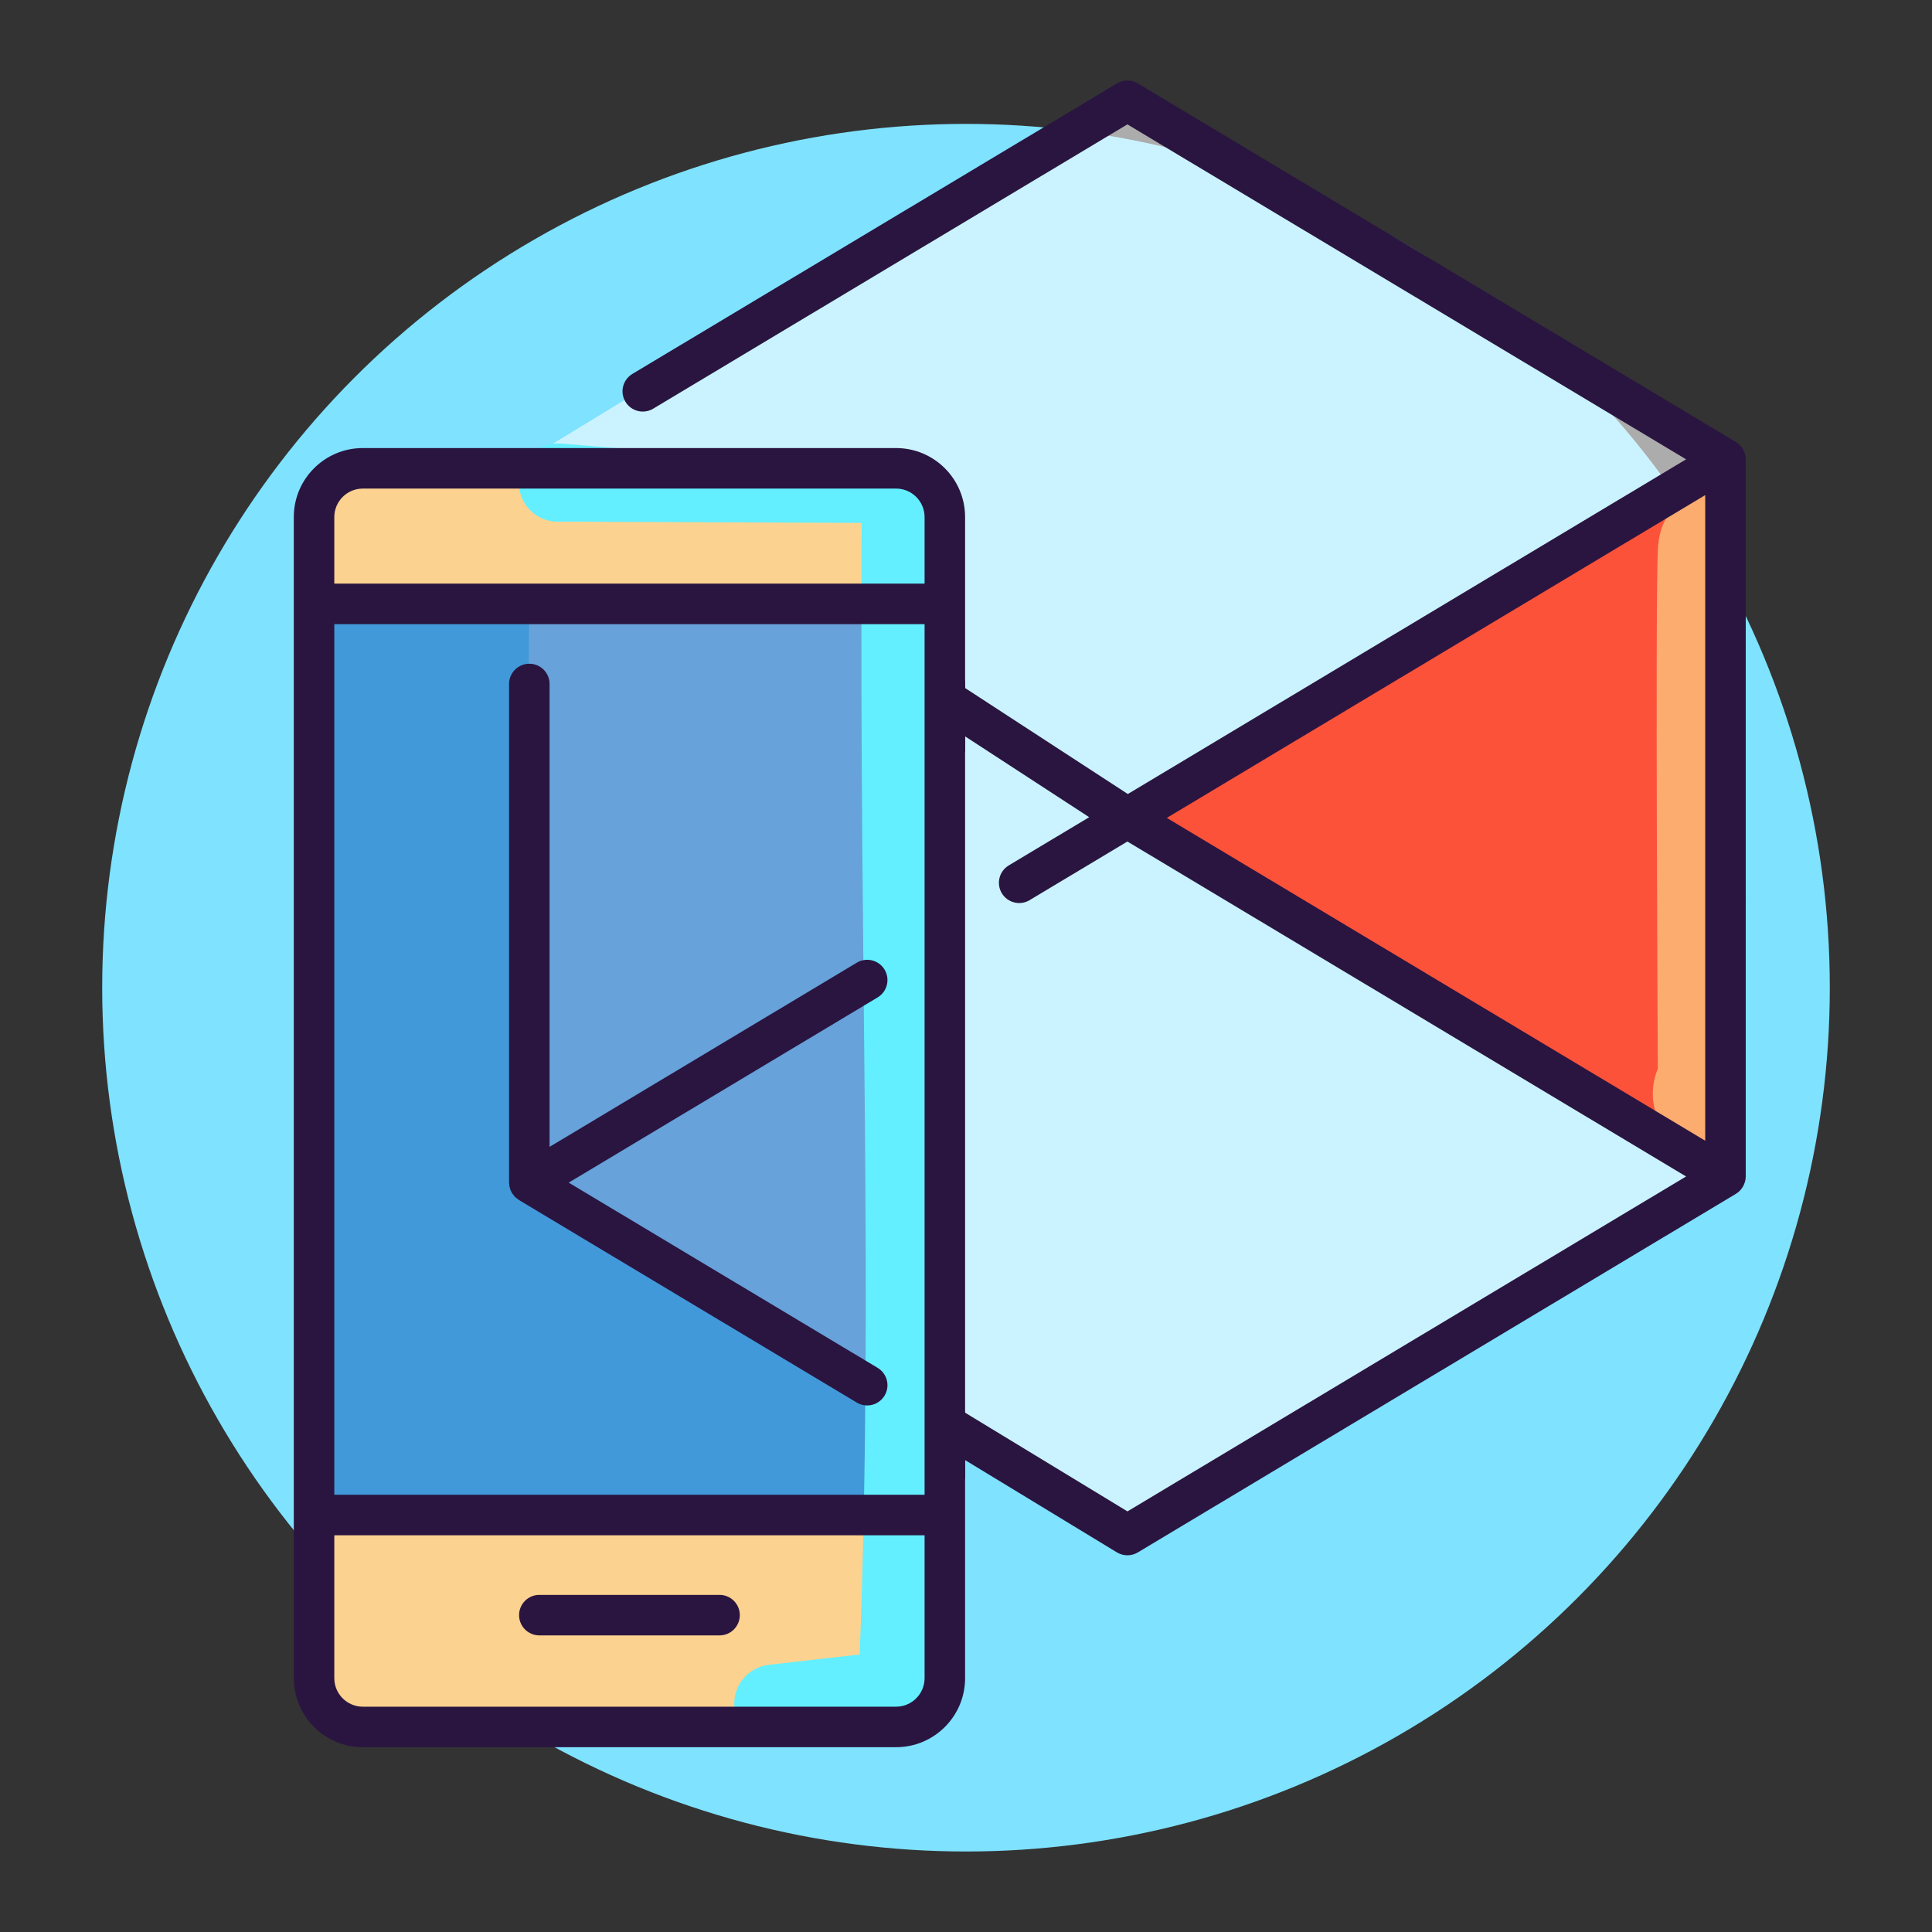 <?xml version="1.0" encoding="utf-8"?>
<!-- Generator: Adobe Illustrator 19.1.0, SVG Export Plug-In . SVG Version: 6.00 Build 0)  -->
<svg version="1.1" id="Layer_1" xmlns="http://www.w3.org/2000/svg" xmlns:xlink="http://www.w3.org/1999/xlink" x="0px" y="0px"
	 viewBox="0 0 1200 1200" enable-background="new 0 0 1200 1200" xml:space="preserve">
<rect x="0" y="0" width="1200" height="1200" fill="#333333" stroke="none"/>
<g>
	<circle fill="#7FE2FF" cx="600" cy="613.477" r="536.523"/>
	<polygon opacity="0.59" fill="#FFFFFF" points="701.369,509.406 1067.95,289.742 693.896,61.777 329.807,283.904 324.797,723.149 
		695.566,951.957 1062.245,729.069 	"/>
	<polygon fill="#FC523A" points="708.05,509.406 1068.925,729.069 1074.63,289.742 	"/>
	<path fill="#FCD290" d="M195.264,374.256l1.07-52.419c0,0-10.698-27.814,51.35-32.094c62.048-4.279,300.611,1.07,300.611,1.07
		s51.35,9.628,44.931,47.07c-6.419,37.443-6.419,37.443-6.419,37.443L195.264,374.256z"/>
	<rect x="201.682" y="375.326" opacity="0.49" fill="#004FB3" width="385.124" height="564.849"/>
	<path fill="#FCD290" d="M196.333,942.314l3.209,98.42c0,0-5.348,44.931,53.49,41.722c58.839-3.209,297.402,0,297.402,0
		s35.303-2.139,36.373-41.722c1.07-39.582,0-95.211,0-95.211L196.333,942.314z"/>
	<path fill="#63EFFF" d="M480.359,1082.541c-12.213,0-22.744-9.178-24.149-21.602c-1.514-13.352,8.087-25.404,21.443-26.919
		l56.339-6.385c8.488-228.638-0.313-420.206,1.215-702.845l-190.668-0.787c-13.396-1.113-23.35-12.877-22.237-26.268
		c1.112-13.392,12.897-23.35,26.268-22.236l203.428,16.925c12.058,1.001,21.543,10.706,22.275,22.778
		c14.783,243.805,17.321,491.174,7.546,735.236c-0.48,12.002-9.644,21.856-21.578,23.207l-77.113,8.738
		C482.201,1082.489,481.273,1082.541,480.359,1082.541z"/>
	<path fill="#FCAC6F" d="M1059.146,307.511c0,0-27.806-0.288-29.434,33.908c-1.628,34.196,0,322.424,0,322.424
		s-19.541,40.711,39.082,60.251c0-63.508,3.257-425.013,3.257-425.013L1059.146,307.511z"/>
	<g>
		<path fill="#2A1540" d="M1083.924,282.343c-0.066-0.269-0.162-0.523-0.245-0.786c-0.217-0.696-0.486-1.361-0.816-1.997
			c-0.133-0.261-0.263-0.514-0.415-0.764c-0.433-0.712-0.928-1.377-1.49-1.988c-0.096-0.104-0.169-0.223-0.268-0.325
			c-0.684-0.695-1.458-1.29-2.288-1.811c-0.075-0.049-0.131-0.119-0.208-0.165L706.713,51.791c-3.98-2.388-8.955-2.388-12.936,0
			L392.773,232.258c-5.962,3.573-7.898,11.304-4.325,17.26c3.573,5.962,11.299,7.898,17.26,4.325l294.537-176.59l347.012,208.044
			L700.521,493.179l-101.084-65.835v-4.763c-16.839,10.17-17.634,37.573,0,44.49v-9.701l77.079,50.199l-49.959,29.955
			c-5.962,3.573-7.898,11.304-4.326,17.26c3.577,5.961,11.304,7.898,17.26,4.325l60.755-36.428l347.012,208.044L700.29,938.75
			l-100.853-61.312v-0.575c-11.546,9.568-10.561,31.604-1.653,40.512c0.485,0.485,1.048,0.82,1.653,1.074v-11.557l94.273,57.306
			c2.01,1.219,4.271,1.828,6.536,1.828c2.241,0,4.477-0.595,6.468-1.788l371.482-222.719c0.077-0.047,0.133-0.117,0.208-0.164
			c0.83-0.522,1.604-1.117,2.288-1.812c0.099-0.102,0.172-0.221,0.268-0.325c0.562-0.611,1.057-1.275,1.49-1.988
			c0.152-0.25,0.282-0.504,0.416-0.764c0.329-0.637,0.597-1.301,0.814-1.997c0.083-0.263,0.179-0.517,0.245-0.788
			c0.229-0.951,0.385-1.931,0.385-2.954V285.298C1084.309,284.275,1084.153,283.296,1083.924,282.343z M1059.146,708.512
			l-334.431-200.5l334.431-200.501V708.512z"/>
		<g>
			<path fill="#2A1540" d="M599.436,876.863V467.072v-44.49V321.175c0-23.679-19.196-42.876-42.876-42.876H225.359
				c-23.68,0-42.878,19.197-42.878,42.878v721.162c0,23.681,19.198,42.878,42.878,42.878h331.197
				c23.682,0,42.881-19.198,42.881-42.88V876.863z M574.273,1042.342c0,9.765-7.947,17.713-17.717,17.713H225.359
				c-9.768,0-17.715-7.948-17.715-17.713v-88.755h366.629V1042.342z M574.273,928.424H207.644V387.666h366.629V928.424z
				 M574.273,362.503H207.644v-41.328c0-9.765,7.947-17.712,17.715-17.712h331.197c9.77,0,17.717,7.947,17.717,17.712V362.503z"/>
			<path fill="#2A1540" d="M446.928,990.61H334.991c-6.949,0-12.581,5.632-12.581,12.581c0,6.949,5.632,12.581,12.581,12.581
				h111.938c6.948,0,12.582-5.632,12.582-12.581C459.51,996.242,453.877,990.61,446.928,990.61z"/>
			<path fill="#2A1540" d="M316.253,735.05c0.029,0.751,0.125,1.494,0.291,2.237c0.063,0.281,0.121,0.559,0.203,0.835
				c0.219,0.734,0.518,1.449,0.879,2.152c0.098,0.192,0.166,0.396,0.275,0.583c0.03,0.052,0.044,0.108,0.075,0.159
				c0.217,0.363,0.52,0.631,0.765,0.963c0.375,0.506,0.723,1.025,1.172,1.471c0.423,0.422,0.907,0.74,1.378,1.092
				c0.346,0.259,0.635,0.575,1.009,0.8l209.867,125.82c2.025,1.215,4.256,1.79,6.458,1.79c4.27,0,8.443-2.178,10.802-6.114
				c3.573-5.956,1.637-13.687-4.326-17.26L353.238,734.55l191.865-115.029c5.962-3.573,7.898-11.304,4.326-17.26
				c-3.573-5.961-11.304-7.898-17.26-4.324L341.351,712.337V424.836c0-6.95-5.633-12.582-12.582-12.582
				c-6.95,0-12.581,5.632-12.581,12.582V734.55C316.188,734.721,316.247,734.881,316.253,735.05z"/>
		</g>
	</g>
</g>
</svg>
